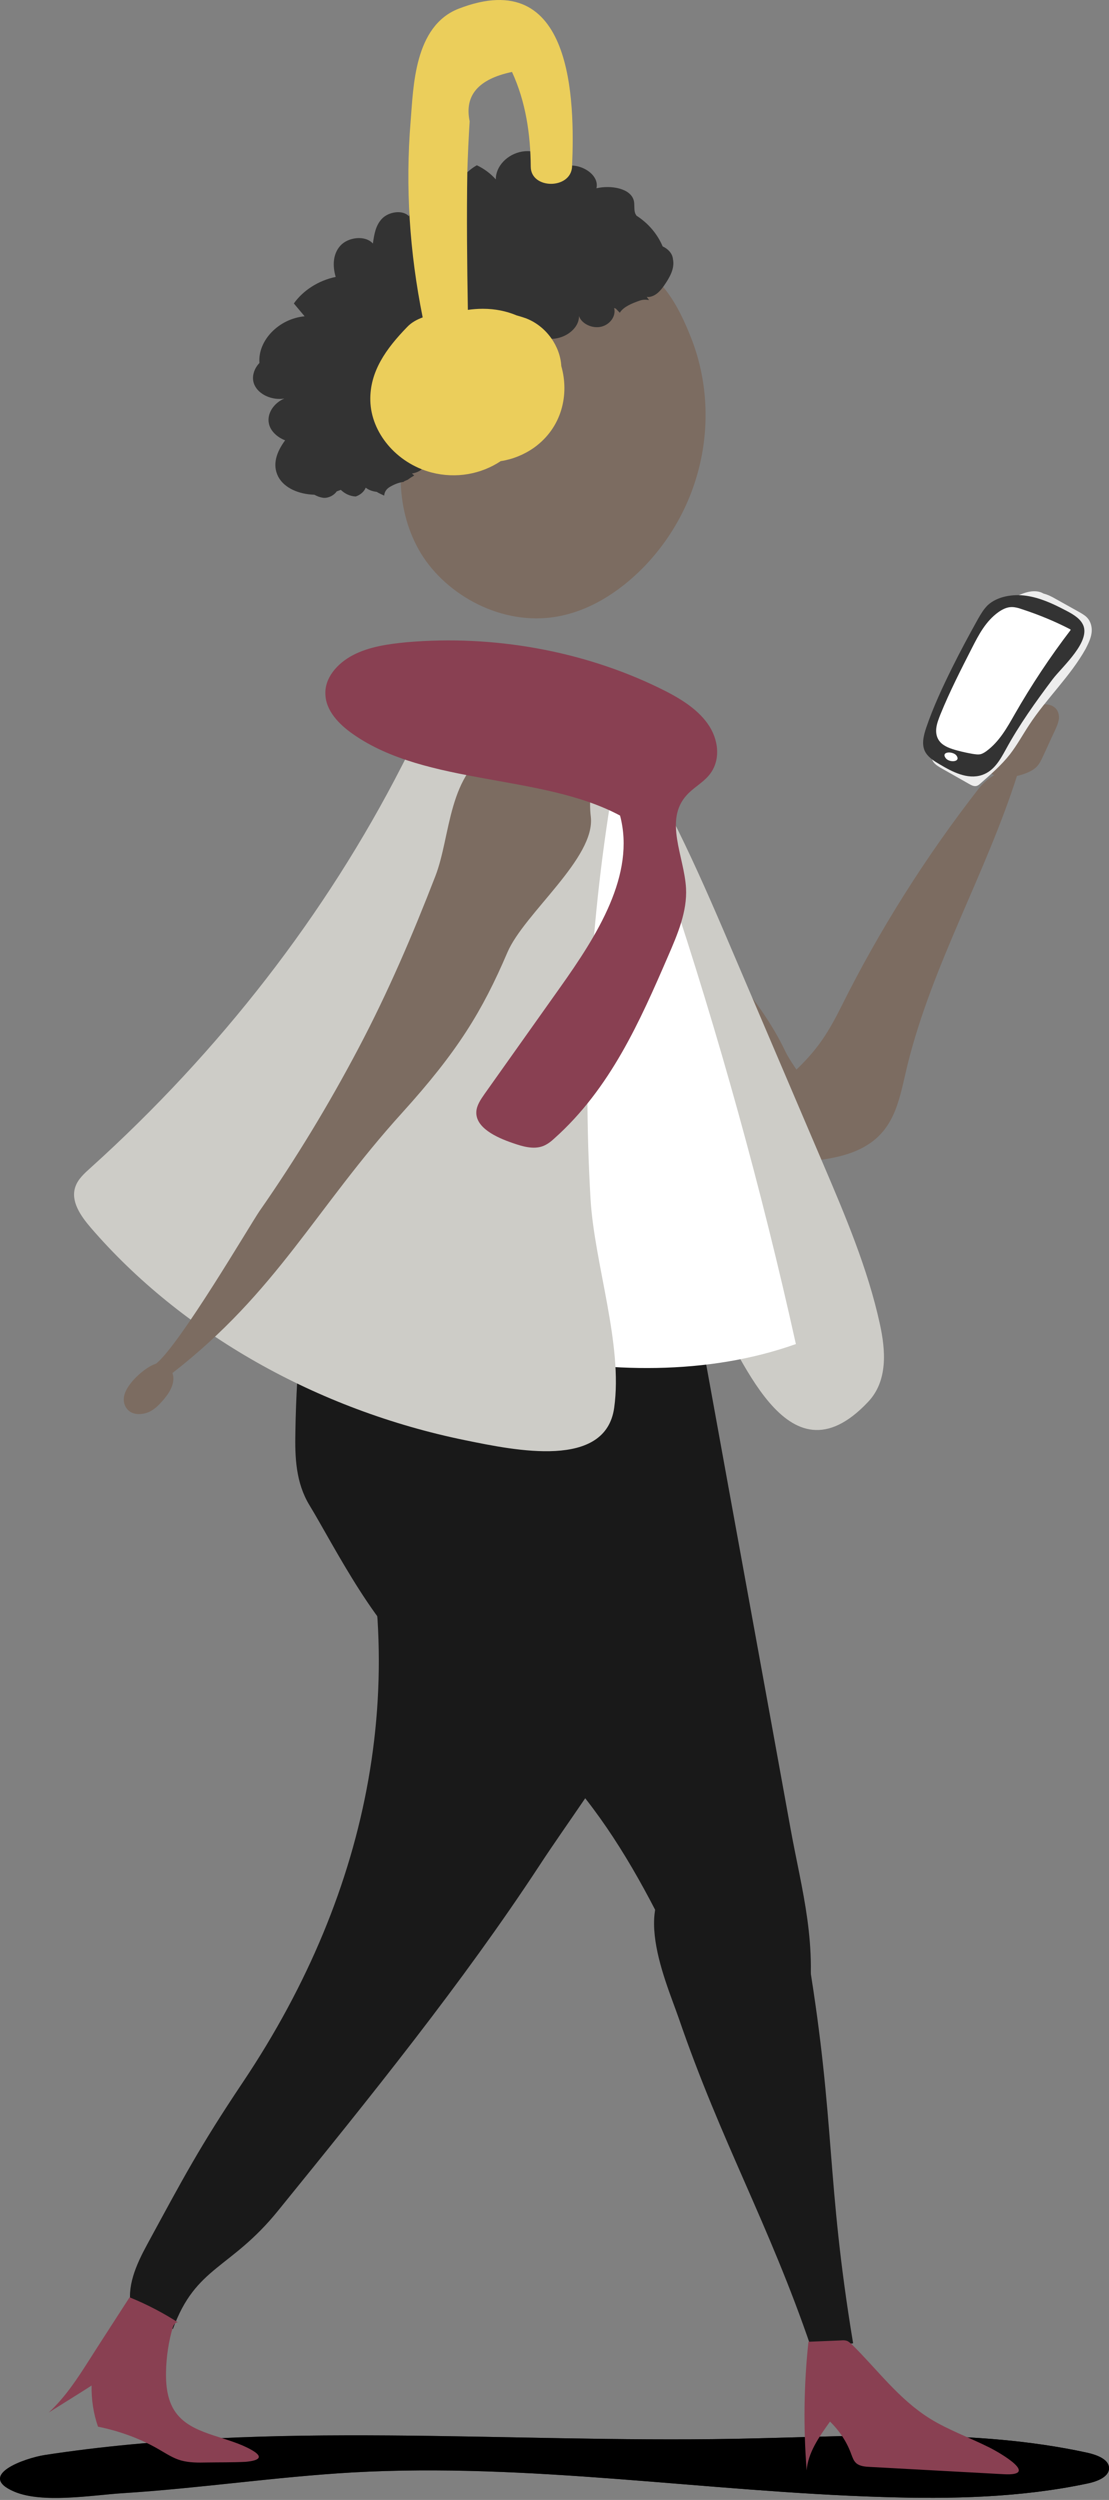 <svg width="182" height="410" viewBox="0 0 182 410" fill="none" xmlns="http://www.w3.org/2000/svg">
<rect x="0" y="0" width="182" height="410" fill="#808080" stroke="none"/>
<path d="M57.827 405.49C86.848 403.859 115.785 408.645 144.849 409.516C156.095 409.878 167.51 409.625 178.462 407.304C180.062 406.977 182 406.216 182 404.801C182 403.351 180.062 402.626 178.462 402.263C159.676 398.165 139.963 399.616 120.545 399.978C82.762 400.667 44.601 396.932 7.365 402.625C4.08 403.133 -3.965 405.962 2.353 408.646C6.986 410.604 15.074 409.226 20.044 408.899C32.722 408.102 45.232 406.216 57.827 405.49Z" fill="url(#paint0_linear_20_1162)"/>
<path d="M57.827 405.49C86.848 403.859 115.785 408.645 144.849 409.516C156.095 409.878 167.51 409.625 178.462 407.304C180.062 406.977 182 406.216 182 404.801C182 403.351 180.062 402.626 178.462 402.263C159.676 398.165 139.963 399.616 120.545 399.978C82.762 400.667 44.601 396.932 7.365 402.625C4.08 403.133 -3.965 405.962 2.353 408.646C6.986 410.604 15.074 409.226 20.044 408.899C32.722 408.102 45.232 406.216 57.827 405.49Z" fill="url(#paint1_linear_20_1162)"/>
<path d="M170.206 125.671C170.628 125.2 170.88 124.656 171.133 124.112C171.807 122.698 172.439 121.247 173.113 119.833C173.408 119.18 173.702 118.527 173.787 117.838C173.829 117.149 173.618 116.388 172.986 115.952C172.397 115.517 171.596 115.445 170.838 115.554C170.122 115.699 169.448 116.025 168.859 116.424C167.511 117.33 166.415 118.491 165.657 119.796C165.068 120.848 164.646 122.009 163.72 122.843C163.299 123.205 162.793 123.496 162.414 123.931C161.866 124.547 161.74 125.454 162.077 126.179C163.256 128.5 168.774 127.303 170.206 125.671Z" fill="#7C6C61"/>
<path d="M111.869 146.741C116.46 156.496 124.337 162.77 128.928 172.526C130.191 175.173 135.204 180.975 134.614 183.804C133.519 188.772 131.413 189.497 125.642 190.622C114.312 176.769 99.274 160.268 86.764 147.176C79.646 139.742 67.726 115.082 84.911 117.367C102.139 119.615 106.351 135.1 111.869 146.741Z" fill="#7C6C61"/>
<path d="M160.561 129.407C162.035 127.485 165.068 125.418 166.963 127.049C161.74 143.441 153.063 158.02 148.935 174.629C147.672 179.778 147.082 185.037 142.027 187.974C139.879 189.244 137.268 189.86 134.698 190.223C130.065 190.912 127.369 192.979 124.758 189.606C121.009 184.783 125.642 180.069 129.307 176.732C133.645 172.779 135.498 170.241 138.152 164.91C144.344 152.507 151.842 140.613 160.561 129.407Z" fill="#7C6C61"/>
<path d="M88.533 179.633C84.742 175.209 80.993 170.676 78.929 165.49C76.865 160.304 76.613 154.756 76.402 149.28C75.981 139.307 75.56 129.334 75.138 119.361C84.237 119.688 93.293 119.978 102.391 120.304C109.931 131.981 115.322 144.565 120.671 157.113C125.431 168.283 130.233 179.488 134.993 190.658C138.699 199.325 142.406 208.029 144.386 217.095C145.355 221.483 145.734 226.487 142.448 229.933C128.927 244.257 121.472 221.193 116.333 213.759C107.951 201.828 98.052 190.803 88.533 179.633Z" fill="#CDCCC7"/>
<path d="M79.94 48.971C73.706 53.686 69.747 60.322 67.557 67.213C65.156 74.719 64.777 83.06 68.694 90.096C72.611 97.131 81.541 102.389 90.471 101.265C96.452 100.504 101.591 97.095 105.508 93.142C115.533 82.915 118.355 68.01 113.427 55.426C111.405 50.313 108.288 44.003 101.843 42.661C94.851 41.174 84.995 45.163 79.94 48.971Z" fill="#7C6C61"/>
<path d="M94.641 207.594C101.38 209.008 108.709 211.039 112.542 215.681C114.901 218.545 115.575 221.954 116.165 225.255C120.672 250.132 125.221 274.974 129.728 299.851C131.539 309.897 134.403 319.289 132.381 330.64C124.715 328.682 114.901 328.428 112.121 322.553C102.517 302.281 92.998 285.744 69.958 273.124C62.502 269.026 54.668 253.215 50.792 246.868C48.518 243.133 48.392 238.926 48.476 234.865C48.56 229.207 48.897 223.55 49.445 217.929C51.508 196.642 74.549 203.387 94.641 207.594Z" fill="#191919"/>
<path d="M114.017 306.343C118.65 305.073 129.686 313.922 131.623 317.621C132.297 318.89 132.508 320.232 132.719 321.537C137.141 348.482 135.541 357.331 140.006 384.312C137.394 384.602 135.456 386.053 133.098 384.965C126.148 364.62 118.397 351.383 111.405 331.039C109.131 324.475 102.265 309.57 114.017 306.343Z" fill="#191919"/>
<path d="M45.612 362.589C37.819 372.199 32.133 371.655 28.384 381.955C22.277 380.649 22.403 382.172 21.561 378.618C20.718 375.064 22.319 371.474 24.172 368.065C30.069 357.222 32.723 352.145 39.841 341.519C50.54 325.563 57.448 308.845 60.439 291.945C61.997 283.169 62.502 274.357 61.955 265.545C61.492 258.328 55.426 248.935 68.231 244.475C89.671 236.968 106.94 247.775 109.341 258.872C112.627 274.067 97.716 291.909 88.533 305.944C75.897 325.2 60.776 343.913 45.612 362.589Z" fill="#191919"/>
<path d="M108.751 40.413C107.909 38.418 106.435 36.641 104.455 35.372C104.371 35.227 104.244 35.046 104.202 34.864C104.034 34.248 104.16 33.595 104.034 32.978C103.57 30.875 100.285 30.331 97.884 30.875C98.516 28.192 93.925 25.979 91.608 27.829C90.808 25.798 88.154 24.456 85.711 24.855C83.268 25.254 81.33 27.285 81.372 29.425C80.53 28.482 79.477 27.684 78.255 27.104C76.023 28.373 74.549 30.549 74.338 32.834C71.853 31.056 67.388 32.725 67.135 35.481C66.082 34.357 63.808 34.719 62.713 35.843C61.618 36.968 61.407 38.491 61.196 39.941C59.933 38.527 57.111 38.89 55.847 40.304C54.583 41.718 54.583 43.677 55.089 45.417C52.267 45.998 49.739 47.63 48.223 49.769C48.813 50.458 49.402 51.184 49.992 51.873C45.738 52.271 42.284 55.862 42.579 59.524C41.652 60.504 41.231 61.882 41.736 63.078C42.452 64.746 44.685 65.689 46.665 65.363C44.938 66.088 43.758 67.829 44.137 69.497C44.39 70.694 45.485 71.709 46.791 72.217C45.401 74.103 44.643 76.17 45.654 78.165C46.665 80.087 49.108 81.066 51.593 81.138C52.056 81.392 52.519 81.573 53.067 81.646C53.952 81.718 54.836 81.211 55.257 80.594C55.468 80.522 55.721 80.413 55.931 80.34C56.563 80.957 57.448 81.392 58.374 81.428C59.132 81.174 59.764 80.63 60.017 79.978C60.522 80.377 61.154 80.594 61.828 80.667C62.039 80.812 62.291 80.921 62.502 81.029L63.05 81.283C63.092 80.703 63.387 80.195 64.019 79.833C64.777 79.397 65.451 79.144 66.209 79.035C66.293 78.999 66.335 78.926 66.419 78.89C66.588 78.817 66.756 78.745 66.925 78.672C67.262 78.418 67.599 78.201 67.978 77.983C67.852 77.874 67.725 77.766 67.599 77.657C68.273 77.548 68.904 77.294 69.326 76.859C70.547 75.662 70.758 73.921 71.811 72.616C72.611 71.601 73.538 69.751 72.106 69.642C74.465 68.699 76.444 67.031 77.539 64.964C80.572 65.508 83.773 63.078 83.563 60.431C86.343 59.851 88.575 57.747 88.996 55.318C91.65 56.297 95.062 54.302 95.02 51.836C95.441 53.105 97.21 53.94 98.684 53.577C100.158 53.214 101.127 51.8 100.79 50.531C100.832 50.531 100.875 50.531 100.875 50.531C100.959 50.567 101.001 50.603 101.085 50.639C101.296 50.857 101.506 51.075 101.717 51.292C102.307 50.313 103.739 49.733 105.002 49.298C105.508 49.116 106.055 49.116 106.519 49.225C106.392 49.044 106.266 48.862 106.14 48.681C106.35 48.718 106.603 48.717 106.814 48.645C107.782 48.391 108.414 47.63 108.962 46.868C109.889 45.526 110.773 44.039 110.436 42.48C110.352 41.573 109.636 40.812 108.751 40.413Z" fill="#333333"/>
<path d="M154.242 117.149C155.422 114.284 156.643 111.419 157.823 108.518C158.454 106.995 159.086 105.508 159.971 104.094C161.529 101.592 163.846 99.416 166.668 97.893C168.058 97.131 169.911 96.551 171.259 97.349C171.975 97.53 172.607 97.856 173.239 98.219C174.46 98.908 175.724 99.597 176.946 100.286C177.451 100.576 177.999 100.866 178.378 101.265C179.052 101.954 179.262 102.933 179.136 103.84C179.01 104.747 178.588 105.581 178.167 106.415C175.682 110.875 171.723 114.574 168.9 118.89C167.847 120.485 166.921 122.19 165.741 123.713C164.351 125.49 162.582 127.013 160.855 128.536C160.687 128.681 160.518 128.826 160.266 128.899C159.844 129.008 159.423 128.79 159.044 128.573C157.57 127.738 156.096 126.904 154.621 126.07C154.116 125.78 153.61 125.49 153.274 125.091C152.937 124.692 152.852 124.148 152.768 123.677C152.431 121.465 153.358 119.253 154.242 117.149Z" fill="#EDEDED"/>
<path d="M165.067 122.915C164.141 124.583 163.13 126.469 161.108 127.122C158.749 127.884 156.264 126.578 154.2 125.345C153.316 124.837 152.431 124.257 151.926 123.459C151.167 122.226 151.547 120.703 152.01 119.325C153.147 115.989 154.664 112.725 156.264 109.497C157.612 106.777 159.044 104.13 160.518 101.483C160.982 100.685 161.445 99.887 162.119 99.234C163.677 97.82 166.163 97.385 168.437 97.711C170.67 98.038 172.734 98.981 174.671 99.996C175.808 100.576 177.03 101.229 177.62 102.244C179.304 105.037 174.292 109.352 172.734 111.419C169.954 115.118 167.258 118.89 165.067 122.915Z" fill="#333333"/>
<path d="M154.326 117.185C155.843 113.45 157.696 109.824 159.549 106.197C160.644 104.058 161.782 101.882 163.846 100.395C164.477 99.96 165.194 99.561 166.036 99.561C166.584 99.561 167.131 99.706 167.637 99.887C170.417 100.794 173.07 101.882 175.597 103.187L175.724 103.296C172.312 107.757 169.237 112.398 166.499 117.185C165.278 119.325 164.014 121.61 161.908 123.169C161.613 123.387 161.318 123.568 160.981 123.677C160.56 123.786 160.097 123.713 159.634 123.641C158.791 123.495 157.949 123.314 157.148 123.097C156.053 122.806 154.958 122.444 154.284 121.682C153.737 121.066 153.568 120.268 153.652 119.47C153.737 118.672 154.031 117.947 154.326 117.185Z" fill="white"/>
<path d="M156.98 123.931C157.739 125.019 155.717 125.127 155.169 124.293C154.411 123.205 156.433 123.169 156.98 123.931Z" fill="white"/>
<path d="M109.678 144.856C117.976 169.77 124.968 194.973 130.612 220.431C116.123 225.581 99.653 225.218 84.447 221.954C69.242 218.691 55.089 212.671 41.02 206.723C43.632 182.136 53.488 158.128 69.326 137.566C73.791 131.764 83.605 120.957 93.293 122.263C103.065 123.568 107.403 138.11 109.678 144.856Z" fill="white"/>
<path d="M100.833 127.593C101.465 123.858 101.886 119.361 98.432 117.004C96.2 115.481 93.125 115.481 90.302 115.517C87.27 115.553 84.237 115.626 81.204 115.662C78.635 115.699 75.939 115.771 73.623 116.75C69.663 118.382 67.683 122.19 65.914 125.671C53.489 149.932 36.135 172.344 14.863 191.528C13.852 192.435 12.8 193.378 12.378 194.611C11.536 196.968 13.221 199.398 14.905 201.356C29.816 218.654 52.014 231.238 76.36 236.207C84.7 237.911 99.359 240.957 100.791 230.912C102.265 220.468 97.547 207.303 96.915 196.642C95.568 173.577 96.873 150.404 100.833 127.593Z" fill="#CDCCC7"/>
<path d="M20.339 229.135C20.465 228.265 20.971 227.467 21.518 226.778C22.108 226.016 23.372 224.783 24.677 224.058C25.015 223.876 25.352 223.731 25.646 223.623C29.606 220.395 41.063 200.848 42.579 198.636C48.602 190.005 53.994 181.084 58.838 171.909C63.682 162.734 67.725 153.305 71.432 143.731C74.044 137.059 73.412 126.65 81.331 122.625C86.975 119.76 90.387 117.657 94.683 121.9C98.979 126.143 96.284 128.319 96.957 133.94C97.758 140.721 86.006 149.788 83.268 156.206C79.14 165.853 75.097 172.453 65.998 182.498C51.761 198.201 45.485 211.836 28.3 225.182C28.342 225.327 28.384 225.472 28.426 225.653C28.637 227.104 27.752 228.518 26.699 229.715C26.067 230.44 25.352 231.166 24.383 231.601C23.414 232 22.192 232.072 21.35 231.528C20.508 230.948 20.213 230.005 20.339 229.135Z" fill="#7C6C61"/>
<path d="M152.642 396.678C147.461 393.451 144.007 388.627 139.795 384.493C139.542 384.276 139.289 384.022 138.994 383.913C138.699 383.804 138.32 383.804 137.983 383.84C136.214 383.913 134.445 383.985 132.676 384.058C131.918 391.093 131.834 398.129 132.381 405.164C132.592 402.263 134.445 399.616 136.214 397.15C137.815 398.709 138.994 400.522 139.71 402.517C139.921 403.061 140.089 403.605 140.553 404.004C141.142 404.475 141.985 404.548 142.743 404.584C150.072 404.983 157.401 405.382 164.73 405.781C170.712 406.107 164.183 402.299 162.287 401.356C159.086 399.761 155.632 398.528 152.642 396.678Z" fill="#894052"/>
<path d="M41.273 401.792C37.524 399.652 32.343 399.398 29.479 396.424C27.542 394.43 27.205 391.637 27.247 389.063C27.289 386.524 27.668 384.022 28.384 381.592C28.511 381.193 29.016 380.649 29.353 380.976C26.826 379.344 24.13 377.929 21.266 376.769C19.075 380.178 16.843 383.587 14.653 387.032C12.715 390.078 10.735 393.124 7.997 395.663C10.356 394.176 12.715 392.725 15.032 391.239C14.99 393.523 15.326 395.808 16.085 397.984C19.665 398.709 23.119 399.978 26.152 401.755C27.289 402.408 28.426 403.169 29.732 403.532C31.08 403.895 32.512 403.895 33.902 403.859C36.008 403.822 38.156 403.859 40.304 403.75C42.368 403.568 43.464 403.025 41.273 401.792Z" fill="#894052"/>
<path d="M57.953 107.43C60.607 106.052 63.724 105.617 66.757 105.327C80.994 104.094 95.652 106.741 108.12 112.797C111.195 114.284 114.269 116.061 116.123 118.672C117.976 121.247 118.397 124.837 116.249 127.267C115.238 128.427 113.764 129.225 112.711 130.386C108.92 134.52 112.29 140.431 112.584 145.653C112.795 149.497 111.195 153.233 109.636 156.823C105.003 167.521 100.159 178.509 90.976 186.705C90.429 187.213 89.839 187.684 89.081 187.974C87.522 188.554 85.711 188.011 84.153 187.467C81.373 186.524 78.045 184.928 78.171 182.353C78.214 181.302 78.888 180.322 79.519 179.416C83.647 173.613 87.775 167.775 91.903 161.972C98.01 153.378 104.329 143.441 101.759 133.758C88.997 126.904 70 128.863 57.953 120.413C55.594 118.781 53.488 116.533 53.404 113.922C53.236 111.238 55.3 108.808 57.953 107.43Z" fill="#894052"/>
<path d="M75.265 1.428C67.936 4.293 67.852 14.338 67.389 19.887C66.504 30.658 67.22 41.428 69.368 52.054C68.4 52.416 67.515 52.888 66.799 53.65C63.387 57.167 60.649 60.939 60.776 65.726C60.902 70.912 64.988 75.916 70.758 77.475C74.886 78.564 79.014 77.729 82.173 75.626C84.111 75.336 86.006 74.574 87.649 73.414C92.198 70.15 93.462 64.747 92.114 60.032C91.945 56.841 89.713 53.505 86.301 52.199C85.796 52.018 85.29 51.873 84.785 51.727C83.142 51.038 81.289 50.64 79.225 50.64C78.382 50.64 77.54 50.712 76.782 50.821C76.655 43.205 76.571 35.626 76.697 28.01C76.782 25.29 76.908 22.607 77.076 19.887C76.192 15.644 78.509 12.96 84.026 11.8C86.301 16.732 87.059 22.063 87.101 27.321C87.101 31.093 93.714 31.093 93.883 27.321C94.346 16.587 94.094 -5.861 75.265 1.428Z" fill="#EBCE5B"/>
<defs>
<linearGradient id="paint0_linear_20_1162" x1="0.048" y1="404.543" x2="182.025" y2="404.543" gradientUnits="userSpaceOnUse">
<stop stop-color="#4D4D4D"/>
<stop offset="1"/>
</linearGradient>
<linearGradient id="paint1_linear_20_1162" x1="0.048" y1="404.543" x2="182.025" y2="404.543" gradientUnits="userSpaceOnUse">
<stop/>
<stop offset="1"/>
</linearGradient>
</defs>
</svg>
